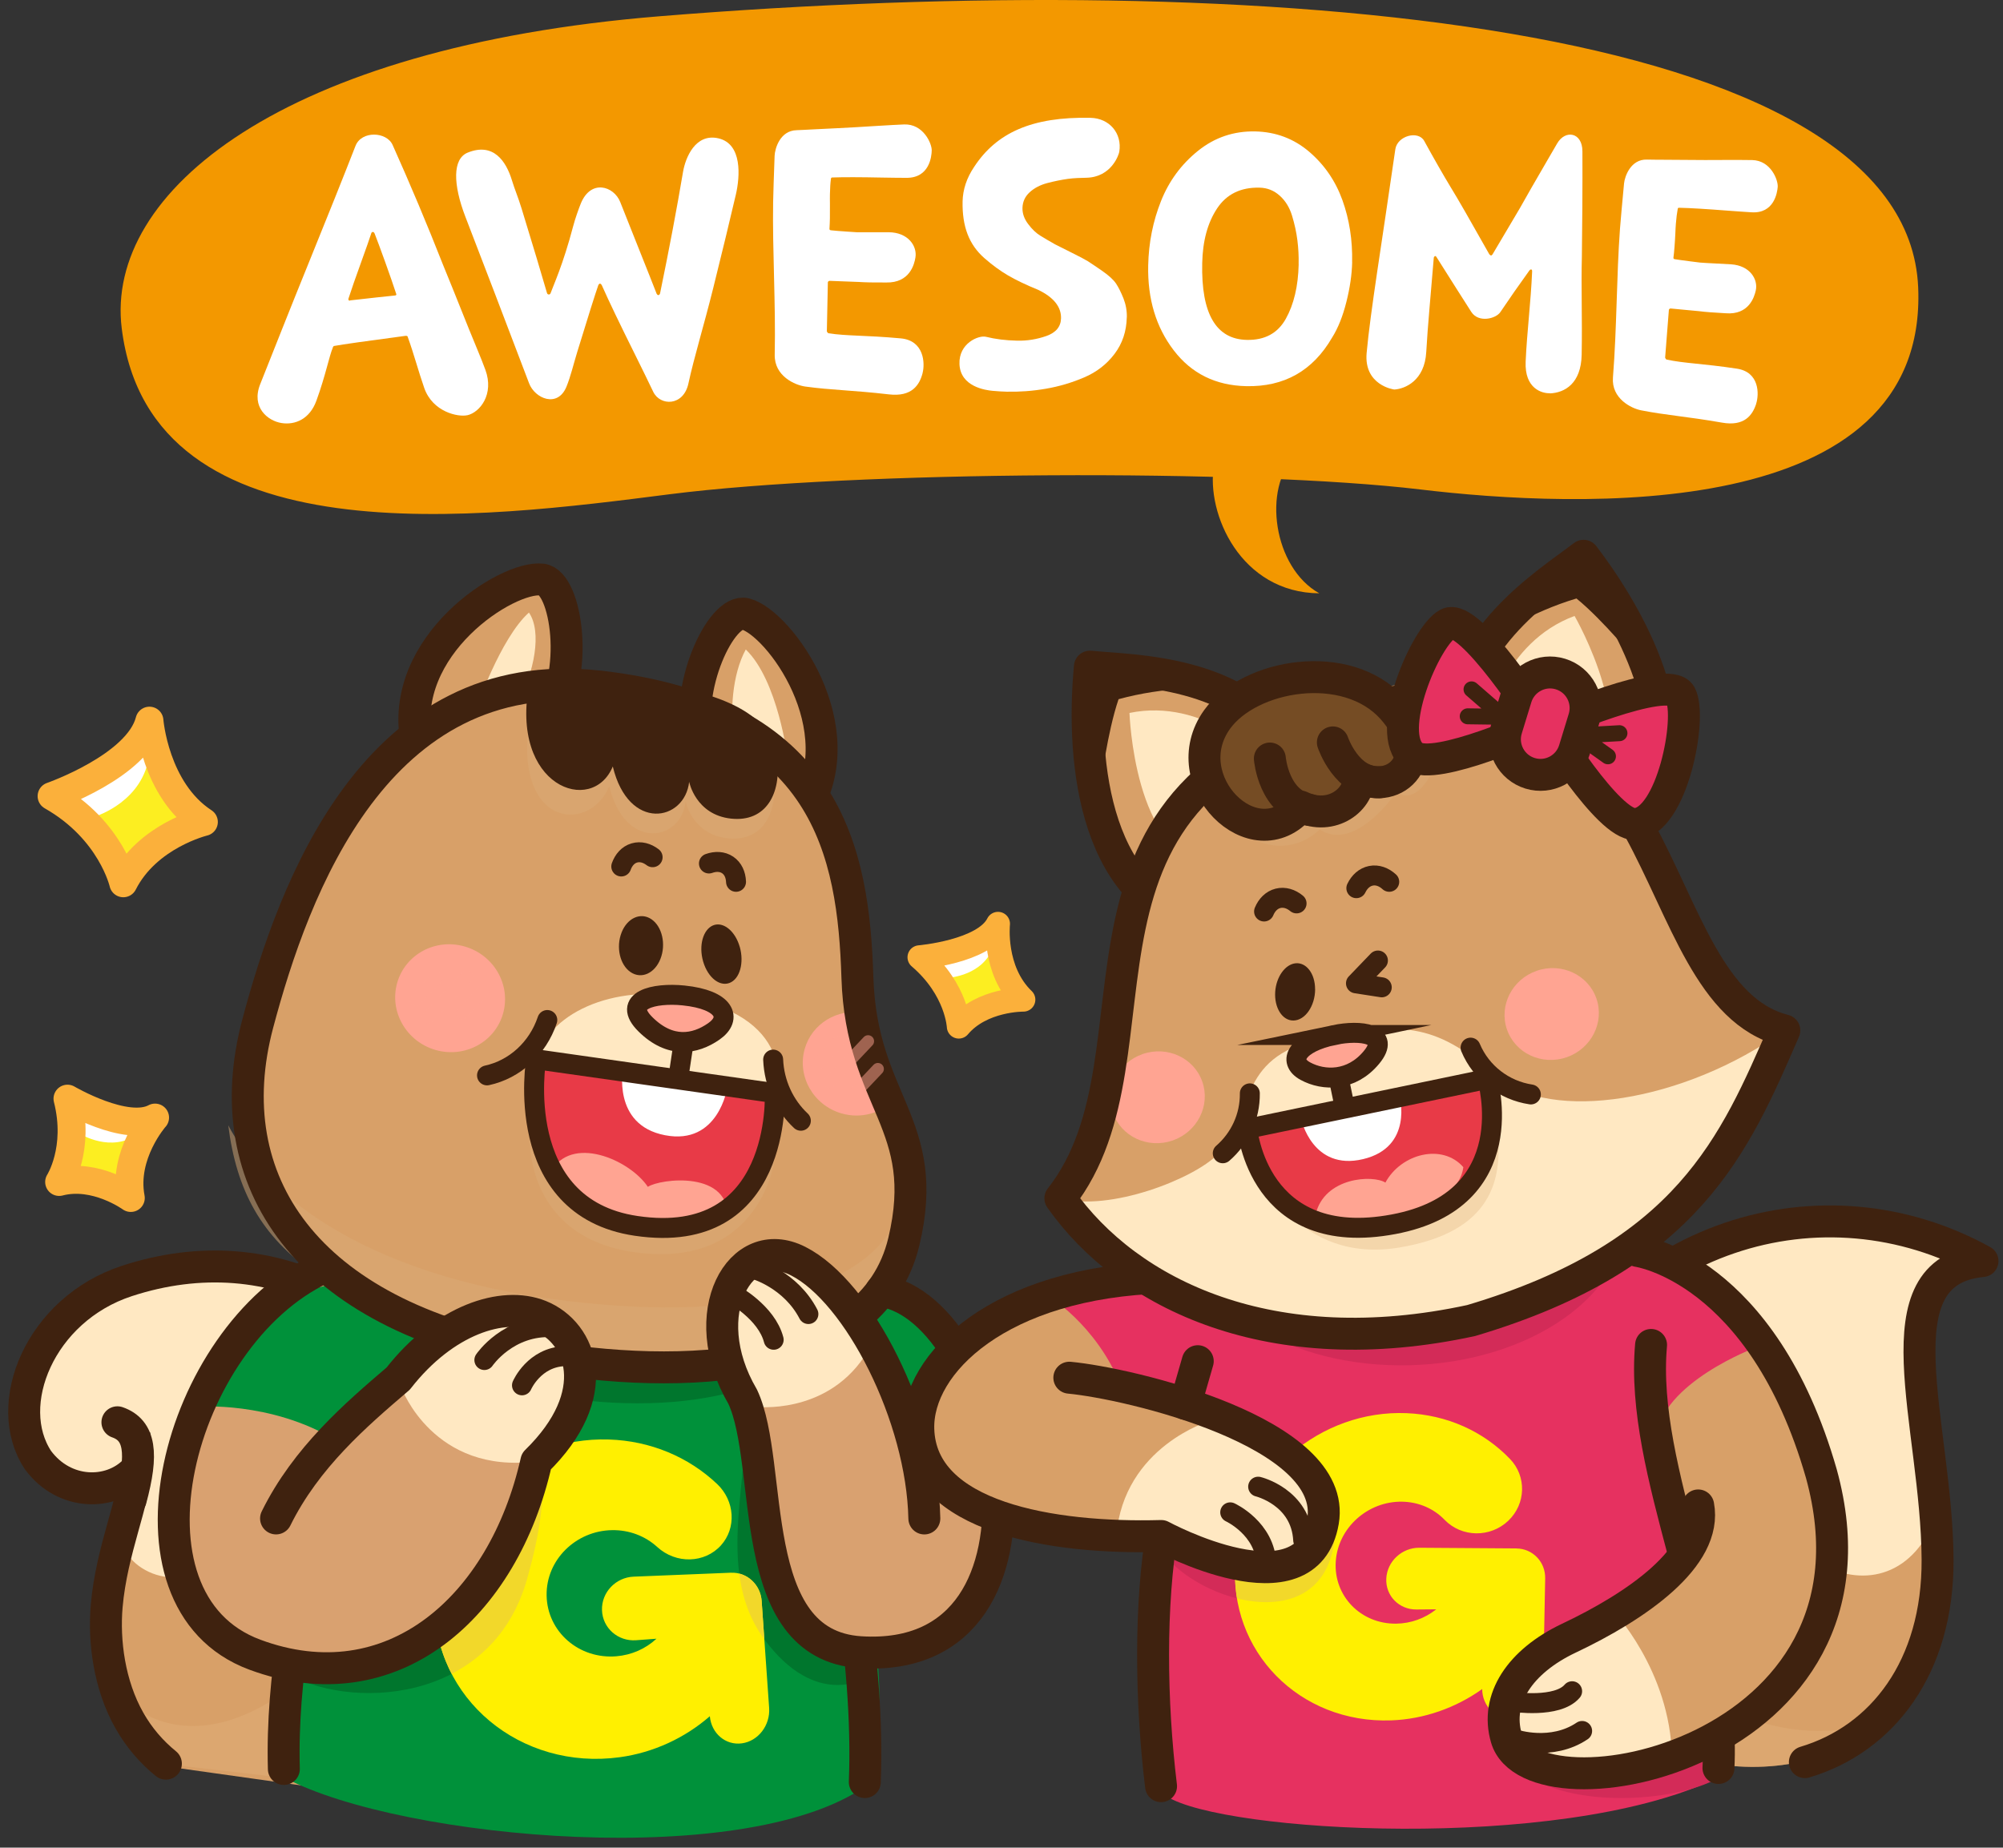 <svg width="168" height="155" viewBox="0 0 168 155" fill="none" xmlns="http://www.w3.org/2000/svg">
<rect x="0" y="0" width="168" height="155" fill="#333333" stroke="none"/>
<path d="M55.293 1.366C23.66 3.944 8.79 16.089 10.21 27.547C12.651 47.199 40.59 43.449 56.137 41.467C71.687 39.481 104.723 39.337 119.124 41.061C132.166 42.622 161.736 44.001 160.886 24.105C159.931 1.808 105.952 -2.76 55.29 1.366H55.293Z" fill="#F39800"/>
<path d="M61.716 16.338C61.22 18.464 60.591 21.072 59.821 24.166C59.03 27.347 58.213 29.983 57.741 32.169C57.326 34.094 55.367 34.078 54.788 32.865C54.362 31.975 53.874 30.974 53.318 29.855C52.005 27.217 51.058 25.244 50.482 23.942C50.431 23.845 50.378 23.798 50.325 23.795C50.271 23.795 50.221 23.841 50.18 23.932C49.946 24.591 49.36 26.45 48.422 29.507C48.091 30.592 47.857 31.596 47.512 32.44C46.765 34.255 44.86 33.431 44.378 32.159C42.415 26.976 40.403 21.742 39.033 18.183C37.989 15.467 37.949 13.327 39.224 12.805C41.384 11.924 42.452 13.522 42.941 15.136C43.169 15.889 43.443 16.498 43.748 17.493C44.706 20.62 45.416 22.981 45.878 24.578C45.901 24.662 45.955 24.702 46.035 24.705C46.105 24.705 46.152 24.669 46.182 24.588C46.387 24.009 47.227 22.207 48.071 18.986C48.235 18.36 48.533 17.523 48.717 17.068C49.561 15.005 51.49 15.608 52.022 16.95C52.343 17.761 52.698 18.651 53.084 19.622C54.262 22.579 54.928 24.253 55.079 24.652C55.119 24.719 55.163 24.756 55.217 24.756H55.237C55.29 24.742 55.334 24.699 55.361 24.618C56.121 20.935 56.763 17.537 57.289 14.419C57.49 13.234 58.32 11.164 60.249 11.603C62.272 12.065 62.074 14.801 61.716 16.341V16.338Z" fill="white"/>
<path d="M77.385 31.29C77.124 32.307 76.474 33.312 74.546 33.084C71.525 32.733 69.714 32.729 67.544 32.428C66.69 32.311 64.942 31.561 64.979 29.759C65.07 25.38 64.782 21.12 64.845 16.975C64.862 16.105 64.906 14.802 64.969 13.074C64.993 12.478 65.415 10.948 66.828 10.921C67.243 10.911 67.718 10.874 68.257 10.851C69.784 10.78 70.966 10.717 71.807 10.67C72.128 10.653 74.857 10.476 75.835 10.439C77.435 10.382 78.159 12.03 78.148 12.619C78.138 13.101 77.974 14.946 76.005 14.919C75.326 14.909 74.88 14.919 73.976 14.896C72.165 14.859 70.775 14.855 69.814 14.889C69.737 14.889 69.697 14.926 69.694 15.003C69.647 15.341 69.62 15.763 69.61 16.272C69.603 16.533 69.607 16.808 69.61 17.092C69.613 17.548 69.61 17.953 69.607 18.305C69.6 18.643 69.587 18.944 69.57 19.202C69.57 19.279 69.62 19.319 69.724 19.322C70.035 19.356 70.457 19.389 70.993 19.426C71.525 19.463 71.82 19.483 71.87 19.483C72.557 19.497 73.444 19.476 74.536 19.483C76.176 19.493 76.936 20.648 76.782 21.593C76.692 22.159 76.317 23.742 74.325 23.699C73.816 23.689 73.367 23.699 72.975 23.692C72.597 23.682 72.272 23.672 71.998 23.652C71.75 23.645 71.358 23.632 70.826 23.608C70.29 23.585 69.881 23.568 69.597 23.561C69.516 23.561 69.463 23.598 69.436 23.675L69.352 27.797C69.352 27.824 69.389 27.878 69.466 27.955C71.05 28.202 72.557 28.112 75.553 28.387C77.522 28.567 77.59 30.489 77.382 31.286L77.385 31.29Z" fill="white"/>
<path d="M147.303 33.864C146.988 34.842 146.302 35.786 144.43 35.454C141.503 34.942 139.735 34.835 137.636 34.42C136.809 34.256 135.148 33.425 135.285 31.67C135.62 27.401 135.58 23.226 135.875 19.188C135.942 18.337 136.056 17.071 136.216 15.387C136.273 14.808 136.772 13.335 138.148 13.388C138.554 13.402 139.022 13.395 139.548 13.402C141.041 13.418 142.2 13.425 143.024 13.425C143.338 13.425 146.01 13.408 146.968 13.428C148.532 13.462 149.148 15.116 149.104 15.685C149.067 16.154 148.803 17.949 146.881 17.808C146.218 17.761 145.786 17.741 144.902 17.671C143.134 17.534 141.781 17.45 140.84 17.43C140.763 17.423 140.723 17.456 140.717 17.534C140.653 17.862 140.603 18.273 140.563 18.766C140.542 19.02 140.529 19.288 140.519 19.566C140.499 20.011 140.472 20.406 140.445 20.748C140.419 21.079 140.392 21.371 140.358 21.622C140.351 21.699 140.398 21.739 140.502 21.749C140.804 21.796 141.216 21.856 141.735 21.92C142.254 21.987 142.538 22.024 142.588 22.027C143.258 22.081 144.125 22.107 145.19 22.174C146.791 22.278 147.467 23.447 147.266 24.361C147.146 24.91 146.69 26.434 144.748 26.28C144.253 26.243 143.814 26.226 143.432 26.196C143.06 26.166 142.746 26.136 142.481 26.102C142.24 26.082 141.858 26.049 141.339 25.995C140.82 25.941 140.418 25.905 140.141 25.881C140.064 25.875 140.01 25.908 139.977 25.982L139.662 30C139.662 30.026 139.695 30.08 139.762 30.16C141.292 30.492 142.769 30.488 145.679 30.927C147.591 31.215 147.547 33.09 147.299 33.86L147.303 33.864Z" fill="white"/>
<path d="M39.197 34.832C38.43 35.007 36.287 34.568 35.581 32.542C35.088 31.129 34.713 29.686 34.208 28.293C34.201 28.206 34.141 28.169 34.027 28.172C30.742 28.608 28.733 28.892 28.003 29.026C27.946 29.07 27.919 29.11 27.923 29.14C27.598 29.913 27.32 31.464 26.536 33.62C25.984 35.14 24.772 35.673 23.613 35.489C22.455 35.308 21.048 34.169 21.825 32.227C22.907 29.515 24.27 26.043 25.981 21.834C27.524 18.03 28.807 14.832 29.818 12.237C30.32 10.948 32.423 11.035 32.929 12.157C34.412 15.465 35.825 18.823 37.164 22.229C37.523 23.093 38.246 24.891 39.337 27.617C39.846 28.886 40.339 30.004 40.71 31.022C41.464 33.071 40.255 34.595 39.197 34.836V34.832ZM33.217 24.61C32.999 23.94 32.694 23.059 32.302 21.968C31.907 20.876 31.616 20.086 31.425 19.604C31.388 19.507 31.335 19.456 31.264 19.46C31.191 19.463 31.144 19.52 31.124 19.62C31 20.006 30.719 20.812 30.273 22.045C29.825 23.28 29.48 24.271 29.235 25.028C29.222 25.058 29.218 25.088 29.218 25.119C29.218 25.132 29.229 25.155 29.245 25.182C29.262 25.212 29.285 25.222 29.312 25.222C29.326 25.222 29.349 25.216 29.376 25.199C31.117 25.001 32.359 24.867 33.096 24.794C33.197 24.787 33.243 24.757 33.243 24.7C33.243 24.67 33.233 24.64 33.217 24.613V24.61Z" fill="white"/>
<path d="M94.508 26.627C94.481 27.799 94.14 28.82 93.48 29.691C92.821 30.562 91.97 31.221 90.929 31.663C89.888 32.109 88.816 32.423 87.721 32.611C86.623 32.802 85.528 32.882 84.436 32.859C84.111 32.852 83.72 32.828 83.261 32.788C82.662 32.735 80.552 32.443 80.475 30.548C80.401 28.794 82.089 28.1 82.702 28.255C83.482 28.449 84.349 28.559 85.314 28.579C86.154 28.599 86.971 28.465 87.771 28.184C88.568 27.899 88.977 27.407 88.993 26.701C89.013 25.74 88.377 24.946 87.088 24.32C86.057 23.898 85.21 23.493 84.547 23.105C83.884 22.716 83.224 22.234 82.571 21.661C81.918 21.089 81.443 20.413 81.148 19.632C80.85 18.852 80.716 17.945 80.736 16.903C80.76 15.892 81.081 14.928 81.701 14.007C83.562 11.157 86.532 9.775 91.475 9.885C93.048 9.922 94.13 11.178 93.879 12.735C93.842 12.972 93.229 14.857 91.133 14.911C90.641 14.924 90.118 14.931 89.573 15.005C89.023 15.082 88.448 15.199 87.845 15.356C87.242 15.517 86.746 15.775 86.358 16.133C85.97 16.491 85.772 16.93 85.759 17.449C85.749 17.915 85.909 18.366 86.238 18.798C86.566 19.234 86.901 19.552 87.236 19.759C87.57 19.967 87.996 20.218 88.508 20.506C88.612 20.563 89.037 20.774 89.784 21.146C90.527 21.514 91.016 21.772 91.247 21.916C91.475 22.06 91.873 22.331 92.439 22.719C93.001 23.111 93.39 23.466 93.604 23.784C93.815 24.102 94.023 24.518 94.227 25.026C94.428 25.539 94.525 26.068 94.512 26.614L94.508 26.627Z" fill="white"/>
<path d="M113.412 21.998C113.388 23.026 113.227 24.144 112.923 25.343C112.621 26.545 112.223 27.536 111.727 28.323C110.11 31.109 107.709 32.465 104.521 32.395C101.96 32.338 99.934 31.337 98.447 29.391C96.957 27.446 96.244 25.072 96.304 22.266C96.344 20.354 96.706 18.556 97.379 16.865C98.052 15.177 99.09 13.771 100.487 12.649C101.886 11.527 103.483 10.988 105.285 11.025C107.013 11.065 108.516 11.631 109.799 12.723C111.081 13.818 112.012 15.174 112.595 16.791C113.177 18.412 113.448 20.146 113.408 21.995L113.412 21.998ZM108.921 22.176C108.938 21.489 108.901 20.813 108.817 20.153C108.734 19.49 108.586 18.81 108.375 18.11C108.165 17.414 107.82 16.848 107.337 16.416C106.855 15.981 106.293 15.757 105.643 15.743C104.063 15.706 102.877 16.289 102.084 17.484C101.29 18.68 100.875 20.21 100.835 22.072C100.741 26.311 101.99 28.46 104.575 28.514C106.082 28.547 107.173 27.955 107.85 26.739C108.526 25.524 108.884 24 108.925 22.176H108.921Z" fill="white"/>
<path d="M129.985 32.988C129.359 33.011 127.862 32.623 127.963 30.336C128.07 27.882 128.395 25.377 128.505 22.785C128.512 22.678 128.485 22.618 128.435 22.605H128.415C128.361 22.605 128.315 22.635 128.271 22.698C127.417 23.884 126.607 25.042 125.84 26.184C125.465 26.74 124.012 27.111 123.402 26.164C122.729 25.116 121.762 23.589 120.496 21.583C120.459 21.516 120.422 21.483 120.382 21.48C120.369 21.48 120.355 21.486 120.342 21.5C120.288 21.523 120.258 21.577 120.255 21.654C120.004 24.714 119.749 27.339 119.625 29.543C119.488 31.937 117.844 32.623 116.953 32.677C116.873 32.677 114.382 32.305 114.626 29.606C114.941 26.134 115.892 20.462 117.03 12.532C117.194 11.38 118.962 10.922 119.455 11.823C120.302 13.366 121.048 14.669 121.688 15.727C122.22 16.587 123.295 18.452 124.909 21.322C124.959 21.389 125.01 21.426 125.063 21.429C125.103 21.429 125.144 21.399 125.187 21.335C125.314 21.128 126.081 19.835 127.484 17.455C127.96 16.601 128.743 15.231 129.841 13.349C130.119 12.874 130.374 12.435 130.605 12.034C131.291 10.848 132.728 11.096 132.724 12.703C132.721 14.307 132.738 15.446 132.718 17.418C132.698 19.387 132.684 20.763 132.678 21.546C132.611 23.964 132.718 26.7 132.661 29.757C132.614 32.184 131.234 32.955 129.985 33.002V32.988Z" fill="white"/>
<path d="M101.711 38.172C101.711 38.172 101.909 38.503 101.815 39.062C101.148 43.094 104.062 49.724 110.655 49.774C106.777 47.611 105.89 40.931 108.639 38.229" fill="#F39800"/>
<path d="M166.482 105.54C162.759 106.889 159.745 110.198 162.715 130.583C164.694 144.174 151.893 151.162 140.331 147.057C130.922 145.005 121.898 134.511 128.277 119.831C134.518 105.463 150.048 99.231 166.486 105.543L166.482 105.54Z" fill="#D8A068"/>
<g style="mix-blend-mode:multiply" opacity="0.5">
<path d="M141.018 141.125C141.018 141.125 139.008 143.861 138.074 146.399C138.818 146.67 139.571 146.891 140.328 147.055C146.168 149.131 152.325 148.371 156.735 145.361C156.946 145.086 157.11 144.808 157.211 144.524C148.448 147.226 141.018 141.125 141.018 141.125Z" fill="#E0AE77"/>
</g>
<path d="M162.499 126.89C158.12 107.891 162.978 106.984 166.28 105.789C157.661 101.499 146.377 103.284 135.812 108.675C135.665 108.94 135.528 109.204 135.4 109.465C130.308 119.808 138.756 127.758 148.211 120.301C145.529 130.051 158.702 137.739 162.499 126.887V126.89Z" fill="#FFE8C2"/>
<path d="M140.125 147.303C130.716 145.251 121.548 134.69 128.071 120.077C135.601 103.208 153.06 98.483 166.28 105.789C157.323 106.637 162.446 119.354 162.513 130.832C162.563 139.85 157.878 145.897 151.382 147.826" stroke="#3F220F" stroke-width="2.679" stroke-linecap="round" stroke-linejoin="round"/>
<path d="M10.918 107.724C15.873 106.103 20.953 106.163 25.543 107.794C32.019 110.178 37.511 115.87 40.615 124.717C45.128 139.494 41.107 147.878 35.029 151.156L14.182 148.22C12.99 147.252 11.945 146.056 11.118 144.596C9.839 141.948 9.29 139.487 9.166 137.23C9.136 136.456 9.156 135.706 9.217 134.996C9.595 130.63 11.286 126.766 11.53 124.265C11.53 124.251 11.53 124.238 11.534 124.228C11.537 124.181 11.54 124.134 11.544 124.091C11.544 124.047 11.55 124.007 11.55 123.964C11.55 123.937 11.55 123.907 11.55 123.88C11.55 123.806 11.554 123.736 11.554 123.665C9.605 124.904 7.458 125.423 5.587 124.566C4.796 124.181 4.06 123.585 3.45 122.761C0.37 118.124 3.608 110.114 10.911 107.727L10.918 107.724Z" fill="#D8A068"/>
<g style="mix-blend-mode:multiply" opacity="0.5">
<path d="M13.653 147.955L23.923 149.153C24.274 147.546 22.788 144.512 23.183 142.426C14.179 148.216 9.484 141.586 9.484 141.586C10.231 144.312 11.862 146.398 13.65 147.951L13.653 147.955Z" fill="#E0AE77"/>
</g>
<path d="M10.252 128.087C9.362 131.509 15.446 134.275 17.676 130.538C19.638 127.253 23.84 125.117 25.839 129.356C27.835 133.595 33.534 132.775 34.093 129.024C34.656 125.274 39.156 123.144 40.971 126.64C39.012 117.827 31.666 106.148 17.535 106.278C3.405 106.409 2.806 114.636 2.106 117.298C1.403 119.96 4.172 127.159 11.508 123.181C10.704 126.557 10.252 128.087 10.252 128.087Z" fill="#FFE8C2"/>
<path d="M34.634 149.489C40.711 146.211 45.466 139.032 40.346 124.452C35.059 109.388 22.858 103.465 10.649 107.459C3.346 109.847 0.108 117.856 3.189 122.494C5.392 125.464 9.253 125.477 11.292 123.398C11.315 125.856 9.36 129.997 8.948 134.732C8.694 137.689 9.162 141.352 10.85 144.332C11.677 145.792 12.722 146.987 13.914 147.955" stroke="#3F220F" stroke-width="2.679" stroke-miterlimit="10" stroke-linecap="round"/>
<path d="M9.848 119.316C11.76 119.979 12.011 121.938 10.966 125.792" stroke="#3F220F" stroke-width="2.679" stroke-miterlimit="10" stroke-linecap="round"/>
<path d="M73.097 107.293L70.723 109.931L80.128 135.483C80.128 135.483 84.716 131.281 83.159 124.139C80.49 111.9 78.886 110.728 73.093 107.293H73.097Z" fill="#D9A170"/>
<path d="M72.684 120.755C72.684 120.755 78.852 117.286 82.528 117.182C79.18 109.675 76.488 108.098 72.389 107.699C71.994 109.424 68.683 110.271 68.602 113.696C68.532 116.609 72.688 120.755 72.688 120.755H72.684Z" fill="#00913A"/>
<path d="M25.474 106.516C25.474 106.516 19.387 111.193 15.579 120.291C11.772 129.389 15.101 137.639 22.501 138.781C27.657 122.156 28.3 117.485 28.3 117.485L31.729 108.471L25.494 107.359" fill="#D9A170"/>
<path d="M17.078 117.996C17.078 117.996 23.906 117.621 29.27 121.569C32.324 116.241 31.805 107.405 31.805 107.405C31.805 107.405 20.052 106.474 17.078 117.996Z" fill="#00913A"/>
<path d="M67.83 116.818C64.96 110.004 64.967 99.594 64.967 99.594L29.149 103.742C29.149 103.742 33.572 120.347 26.507 124.325C25 133.175 23.805 145.072 23.922 149.157C33.579 154.294 63.236 157.09 73.064 149.502C75.776 137.94 69.926 121.801 67.83 116.818Z" fill="#00913A"/>
<path d="M62.409 117.438C63.206 123.364 59.741 131.605 64.104 137.518C68.47 143.431 72.659 140.746 72.659 140.746L72.98 135.157L62.406 117.438H62.409Z" fill="#00762D"/>
<path d="M23.77 140.205C29.033 143.537 41.476 143.108 44.295 132.146C46.12 125.7 45.37 122.867 45.37 122.867L23.773 140.202L23.77 140.205Z" fill="#00762D"/>
<path d="M23.808 148.401C23.587 140.489 25.302 133.5 26.337 126.047" stroke="#3F220F" stroke-width="2.679" stroke-linecap="round" stroke-linejoin="round"/>
<path d="M61.327 131.935L53.15 132.267C51.647 132.327 50.445 133.579 50.492 135.072C50.535 136.576 51.834 137.715 53.358 137.601L55.062 137.473C54.148 138.321 52.976 138.84 51.694 138.947C48.573 139.205 45.901 136.901 45.847 133.85C45.794 130.854 48.305 128.413 51.335 128.366C52.762 128.342 54.105 128.848 55.126 129.779C56.713 131.228 59.11 131.145 60.467 129.645C61.786 128.188 61.635 125.905 60.152 124.498C57.737 122.211 54.546 120.875 51.074 120.761C43.393 120.514 36.515 126.437 36.438 134.306C36.358 142.553 43.697 148.547 51.981 147.415C54.821 147.027 57.456 145.791 59.536 143.976C59.669 145.423 60.862 146.437 62.228 146.25C63.601 146.062 64.612 144.729 64.511 143.28L63.882 134.302C63.785 132.94 62.653 131.885 61.327 131.938V131.935Z" fill="#FFF000"/>
<path d="M62.004 132.011C62.255 133.963 62.864 135.838 64.107 137.519L63.882 134.301C63.805 133.176 63.019 132.266 62.004 132.008V132.011Z" fill="#F2D82A"/>
<path d="M44.294 132.146C46.118 125.7 45.368 122.867 45.368 122.867L37.537 129.152C36.85 130.726 36.455 132.46 36.438 134.302C36.415 136.539 36.944 138.611 37.885 140.42C40.791 138.92 43.229 136.284 44.294 132.142V132.146Z" fill="#F2D82A"/>
<path d="M67.609 116.648C70.573 126.463 72.943 139.103 72.535 149.5" stroke="#3F220F" stroke-width="2.679" stroke-linecap="round" stroke-linejoin="round"/>
<path d="M70.052 109.53C69.681 114.466 61.906 118.497 50.303 117.6C38.704 116.702 32.691 111.844 33.059 106.908C33.431 101.973 38.118 98.065 49.717 98.966C61.316 99.863 70.421 104.594 70.049 109.533L70.052 109.53Z" fill="#00762D"/>
<path d="M45.794 60.564C48.681 56.666 47.526 48.868 45.453 48.62C42.53 48.272 33.355 54.165 34.935 62.231C41.977 66.072 43.839 63.206 45.794 60.564Z" fill="#D8A068" stroke="#3F220F" stroke-width="2.679" stroke-linecap="round" stroke-linejoin="round"/>
<path d="M39.91 59.527C39.91 59.527 41.966 53.536 44.364 51.387C45.472 52.997 44.826 56.389 43.389 59.068C40.265 59.145 39.91 59.527 39.91 59.527Z" fill="#FFE8C2"/>
<path d="M58.584 62.475C57.298 57.784 60.51 50.974 62.525 51.506C65.375 52.256 71.804 61.116 67.431 68.047C59.485 69.038 59.455 65.653 58.581 62.475H58.584Z" fill="#D8A068" stroke="#3F220F" stroke-width="2.679" stroke-linecap="round" stroke-linejoin="round"/>
<path d="M66.057 63.582C66.057 63.582 65.26 57.093 62.551 54.484C61.402 56.59 61.195 59.835 61.613 62.015C64.496 63.234 66.057 63.582 66.057 63.582Z" fill="#FFE8C2"/>
<path d="M50.203 57.584C69.48 59.747 71.586 71.534 71.918 82.024C72.249 92.515 78.176 94.233 75.812 104.157C73.186 115.184 57.308 115.947 44.568 113.667C25.672 110.285 18.768 99.225 21.617 85.882C24.316 73.248 31.559 55.495 50.206 57.587L50.203 57.584Z" fill="#D8A068"/>
<path d="M54.738 71.913C54.266 71.551 53.717 71.404 53.204 71.555C52.689 71.705 52.31 72.127 52.109 72.69" stroke="#3F220F" stroke-width="1.674" stroke-linecap="round" stroke-linejoin="round"/>
<path d="M61.734 73.976C61.711 73.38 61.477 72.864 61.035 72.563C60.589 72.262 60.023 72.238 59.461 72.439" stroke="#3F220F" stroke-width="1.674" stroke-linecap="round" stroke-linejoin="round"/>
<path d="M72.401 84.954C70.225 84.596 68.095 85.872 67.493 87.998C66.843 90.299 68.223 92.719 70.576 93.403C72.231 93.885 73.925 93.376 75.013 92.234C74.082 90.094 73.054 87.858 72.401 84.954Z" fill="#FFA492"/>
<g style="mix-blend-mode:multiply" opacity="0.5">
<path d="M19.141 94.398C21.829 99.528 29.688 106.975 47.532 109.135C65.952 111.365 74.885 106.416 75.562 100.67C77.105 109.496 67.552 117.992 47.559 113.963C27.565 109.932 20.52 105.365 19.144 94.398H19.141Z" fill="#DAAA75"/>
</g>
<g style="mix-blend-mode:multiply" opacity="0.5">
<path d="M44.441 95.25C44.441 95.25 43.834 104.11 53.88 105.131C63.925 106.152 64.977 97.215 64.977 97.215L44.441 95.253V95.25Z" fill="#DAAA75"/>
</g>
<g style="mix-blend-mode:multiply" opacity="0.5">
<path d="M56.419 59.281C62.168 60.47 64.512 62.412 64.877 65.288C65.246 68.165 63.98 70.649 61.013 70.321C58.043 69.996 57.507 67.234 57.507 67.234C57.139 70.569 52.431 71.453 51.102 65.948C49.387 70.1 42.66 69.38 44.539 59.556C49.575 57.929 56.419 59.281 56.419 59.281Z" fill="#DAAA75"/>
</g>
<path d="M56.718 57.631C62.467 58.82 64.811 60.762 65.176 63.638C65.544 66.518 64.278 68.999 61.308 68.674C58.338 68.346 57.803 65.587 57.803 65.587C57.434 68.918 52.726 69.802 51.397 64.301C49.683 68.453 42.715 66.012 44.402 57.286C49.441 55.662 56.714 57.634 56.714 57.634L56.718 57.631Z" fill="#3F220F"/>
<path d="M50.201 57.585C69.478 59.748 71.584 71.535 71.915 82.026C72.247 92.516 78.174 94.234 75.81 104.159C73.184 115.185 57.306 115.949 44.566 113.668C25.67 110.286 18.103 99.099 21.615 85.883C24.632 74.535 31.557 55.496 50.204 57.589L50.201 57.585Z" stroke="#3F220F" stroke-width="2.679" stroke-linecap="round" stroke-linejoin="round"/>
<path d="M44.971 88.863C43.783 93.052 46.294 97.308 52.174 99.016C58.054 100.723 63.502 99.458 64.69 95.269C65.876 91.08 66.515 85.649 58.017 83.757C52.04 82.427 46.157 84.674 44.971 88.863Z" fill="#FFE8C2"/>
<path d="M56.852 90.702L57.294 87.762" stroke="#3F220F" stroke-width="1.674" stroke-miterlimit="10" stroke-linecap="round"/>
<path d="M64.848 88.891C64.931 90.893 65.799 92.738 67.171 94.02" stroke="#3F220F" stroke-width="1.674" stroke-miterlimit="10" stroke-linecap="round"/>
<path d="M45.904 85.57C45.1 87.968 43.158 89.716 40.848 90.215" stroke="#3F220F" stroke-width="1.674" stroke-miterlimit="10" stroke-linecap="round"/>
<path d="M65.555 91.824L44.276 88.894C44.276 88.894 42.712 101.25 53.36 102.841C64.731 104.538 65.555 91.828 65.555 91.828V91.824Z" fill="#E83A47"/>
<path d="M60.998 91.254C60.998 91.254 60.269 96.102 55.778 95.235C51.288 94.371 52.266 89.566 52.266 89.566" fill="white"/>
<path d="M61.028 102.342C61.36 98.119 55.349 98.879 54.338 99.566C52.838 97.302 47.872 95.116 46.168 98.364C48.448 103.808 58.216 103.949 61.028 102.342Z" fill="#FFA492"/>
<path d="M64.981 91.706L44.97 88.863C44.97 88.863 42.861 101.286 53.355 102.84C65.624 104.658 64.981 91.706 64.981 91.706Z" stroke="#3F220F" stroke-width="1.674" stroke-linecap="round" stroke-linejoin="round"/>
<path d="M57.332 83.509C60.821 83.864 61.451 85.431 59.867 86.529C58.283 87.631 56.214 87.986 54.141 85.936C52.099 83.917 54.858 83.254 57.332 83.509Z" fill="#FFA492" stroke="#3F220F" stroke-width="1.674" stroke-miterlimit="10" stroke-linecap="round"/>
<path d="M52.134 78.231C51.651 79.456 51.99 80.943 52.891 81.552C53.791 82.162 54.913 81.666 55.395 80.441C55.877 79.215 55.539 77.728 54.638 77.115C53.737 76.506 52.616 77.005 52.134 78.227V78.231Z" fill="#3F220F"/>
<path d="M62.046 79.426C62.428 80.758 62.056 82.145 61.172 82.466C60.258 82.798 59.227 81.847 58.912 80.41C58.617 79.054 59.09 77.819 59.934 77.588C60.754 77.367 61.681 78.163 62.043 79.426H62.046Z" fill="#3F220F"/>
<path d="M33.313 82.454C32.633 84.849 34.07 87.37 36.524 88.08C38.975 88.79 41.514 87.423 42.193 85.029C42.873 82.632 41.436 80.114 38.982 79.404C36.531 78.691 33.993 80.057 33.313 82.454Z" fill="#FFA492"/>
<g style="mix-blend-mode:multiply" opacity="0.5">
<path d="M70.267 87.473L68.519 89.321" stroke="#FFA492" stroke-width="1.005" stroke-linecap="round" stroke-linejoin="round"/>
</g>
<g style="mix-blend-mode:multiply" opacity="0.5">
<path d="M73.631 89.676L71.883 91.524" stroke="#FFA492" stroke-width="1.005" stroke-linecap="round" stroke-linejoin="round"/>
</g>
<g style="mix-blend-mode:multiply" opacity="0.5">
<path d="M72.81 87.348L69.559 90.79" stroke="#FFA492" stroke-width="1.005" stroke-linecap="round" stroke-linejoin="round"/>
</g>
<g style="mix-blend-mode:multiply" opacity="0.5">
<path d="M36.623 82.019L34.875 83.868" stroke="#FFA492" stroke-width="1.005" stroke-linecap="round" stroke-linejoin="round"/>
</g>
<g style="mix-blend-mode:multiply" opacity="0.5">
<path d="M40.506 83.16L38.758 85.008" stroke="#FFA492" stroke-width="1.005" stroke-linecap="round" stroke-linejoin="round"/>
</g>
<g style="mix-blend-mode:multiply" opacity="0.5">
<path d="M39.165 81.898L35.914 85.341" stroke="#FFA492" stroke-width="1.005" stroke-linecap="round" stroke-linejoin="round"/>
</g>
<path d="M32.099 115.926C32.099 115.926 23.152 127.384 20.091 129.386C18.541 133.12 19.89 137.47 22.485 139.043C32.695 142.563 44.759 133.271 45.576 121.035C41.169 116.87 32.099 115.926 32.099 115.926Z" fill="#D9A170"/>
<path d="M33.684 116.458C33.684 116.458 36.362 123.724 44.988 122.592C45.373 120.938 46.458 121.253 46.458 121.253C46.458 121.253 51.353 113.88 46.501 110.987C41.649 108.094 36.135 113.87 33.684 116.458Z" fill="#FFE8C2"/>
<path d="M26.98 106.402C14.862 112.115 9.147 134.275 21.372 138.812C32.833 143.068 42.232 134.881 44.988 122.592C50.747 116.97 48.825 111.803 45.279 110.38C42.179 109.138 37.257 110.698 33.399 115.651C29.853 118.681 25.678 122.267 23.153 127.383" stroke="#3F220F" stroke-width="2.679" stroke-linecap="round" stroke-linejoin="round"/>
<path d="M73.049 138.632C78.97 137.638 80.463 135.019 80.463 135.019L75.601 120.778C75.601 120.778 70.575 104.492 64.397 105.332C58.219 106.169 60.6 114.075 62.408 117.437C63.5 125.219 64.544 140.065 73.049 138.636V138.632Z" fill="#D9A170"/>
<path d="M63.399 118.018C63.399 118.018 69.151 118.721 72.456 113.863C69.855 107.538 66.6 104.33 63.262 105.622C59.923 106.915 59.475 113.428 63.399 118.015V118.018Z" fill="#FFE8C2"/>
<path d="M73.908 108.285C84.214 109.839 90.278 139.751 72.163 138.605C62.366 137.983 64.974 122.888 62.292 117.172C58.2 110.19 62.088 103.333 66.947 105.797C72.029 108.376 77.353 118.839 77.528 127.385" stroke="#3F220F" stroke-width="2.679" stroke-linecap="round" stroke-linejoin="round"/>
<path d="M61.516 108.59C61.516 108.59 64.302 110.11 64.891 112.394" stroke="#3F220F" stroke-width="1.674" stroke-miterlimit="10" stroke-linecap="round"/>
<path d="M63.414 106.523C63.414 106.523 66.32 107.381 67.804 110.237" stroke="#3F220F" stroke-width="1.674" stroke-miterlimit="10" stroke-linecap="round"/>
<path d="M43.781 116.217C43.781 116.217 44.799 113.843 47.394 113.77" stroke="#3F220F" stroke-width="1.674" stroke-miterlimit="10" stroke-linecap="round"/>
<path d="M40.625 114.094C40.625 114.094 42.631 111.117 46.414 111.344" stroke="#3F220F" stroke-width="1.674" stroke-miterlimit="10" stroke-linecap="round"/>
<path d="M136.212 104.504C136.212 104.504 151.364 109.587 153.229 125.582C155.094 141.578 145.799 145.418 139.119 147.086C133.771 140.034 133.453 136.163 133.453 136.163C133.453 136.163 141.526 133.431 140.063 126.61C138.6 119.789 134.813 106.326 134.813 106.326L136.212 104.504Z" fill="#D8A068"/>
<path d="M147.258 113.041C147.258 113.041 139.289 116.008 138.917 120.636C136.359 117.699 136.021 115.057 136.021 115.057L134.762 107.419L138.381 104.941C138.381 104.941 144.342 109.83 147.258 113.041Z" fill="#E63160"/>
<path d="M97.874 150.706C102.596 153.727 130.662 155.364 143.661 149.327C143.246 134.617 134.808 109.829 136.345 101.95C108.794 102.724 105.291 101.421 102.284 101.508C102.626 113.663 94.446 132.083 97.871 150.706H97.874Z" fill="#E63160"/>
<path d="M126.277 146.586C128.106 151.813 139.386 151.572 143.793 149.329C143.472 143.111 143.15 140.961 143.15 140.961L126.512 146.352" fill="#D32B58"/>
<path d="M97.918 130.727C101.37 134.695 111.486 137.313 112.001 128.507C105.137 124.502 98.514 128.148 98.514 128.148L97.918 130.727Z" fill="#D32B58"/>
<path d="M95.535 106.68C95.535 106.68 101.097 113.273 100.655 120.476C100.558 113.032 104.72 106.335 104.72 106.335C104.72 106.335 98.576 105.94 95.535 106.684V106.68Z" fill="#E63160"/>
<path d="M136.361 101.755C136.552 108.522 128.472 114.241 118.32 114.529C108.164 114.813 99.776 109.56 99.585 102.789C99.394 96.022 107.474 90.303 117.63 90.015C127.786 89.73 136.174 94.984 136.361 101.755Z" fill="#D32B58"/>
<path d="M127.19 129.899L119.04 129.842C117.59 129.832 116.348 130.98 116.274 132.417C116.197 133.863 117.335 135.035 118.805 135.022L120.463 135.008C119.505 135.768 118.336 136.194 117.101 136.21C114.148 136.247 111.854 133.9 112.035 131.014C112.212 128.167 114.73 125.924 117.607 125.978C118.979 126.004 120.242 126.543 121.163 127.498C122.606 128.988 125.007 129.011 126.513 127.571C127.993 126.158 128.05 123.851 126.654 122.398C124.411 120.061 121.347 118.691 117.975 118.551C110.789 118.253 104.23 123.724 103.627 130.987C103.001 138.517 109.005 144.608 116.699 144.324C119.438 144.22 122.104 143.279 124.317 141.695C124.324 143.121 125.429 144.226 126.821 144.176C128.238 144.123 129.396 142.897 129.426 141.444L129.601 132.41C129.627 131.03 128.553 129.912 127.186 129.902L127.19 129.899Z" fill="#FFF000"/>
<path d="M111.998 128.507C109.447 127.017 106.932 126.588 104.776 126.632C104.159 127.978 103.761 129.438 103.63 130.982C103.54 132.053 103.59 133.091 103.754 134.089C107.605 135.05 111.677 134.005 111.998 128.504V128.507Z" fill="#F2D82A"/>
<path d="M94.039 107.691C86.491 109.161 78.971 110.719 77.424 117.549C75.877 124.38 87.235 130.2 96.543 128.663C105.641 127.133 105.474 121.186 105.474 121.186C105.474 121.186 101.72 116.19 95.137 116.374L94.042 107.691H94.039Z" fill="#D8A068"/>
<path d="M88.211 108.92C88.211 108.92 92.587 111.669 94.399 117.307C94.814 116.323 99.974 118.423 100.145 117.043C101.046 109.693 95.829 107.641 95.829 107.641C95.829 107.641 89.45 107.607 88.214 108.916L88.211 108.92Z" fill="#E63160"/>
<path d="M97.509 128.258C96.424 134.58 96.518 142.76 97.382 149.845" stroke="#3F220F" stroke-width="2.679" stroke-linecap="round" stroke-linejoin="round"/>
<path d="M100.461 114.191C100.109 115.434 99.6 117.131 99.453 117.778" stroke="#3F220F" stroke-width="2.679" stroke-linecap="round" stroke-linejoin="round"/>
<path d="M144.134 148.318C144.737 136.438 137.527 123.493 138.482 112.828" stroke="#3F220F" stroke-width="2.679" stroke-linecap="round" stroke-linejoin="round"/>
<path d="M101.458 119.207C101.458 119.207 94.258 121.34 93.629 128.834C95.735 127.963 96.401 129.185 96.401 129.185C96.401 129.185 104.347 135.042 109.357 129.745C114.366 124.447 101.461 119.207 101.461 119.207H101.458Z" fill="#FFE8C2"/>
<path d="M97.635 107.168C83.833 107.556 76.865 114.367 77.022 119.889C77.23 127.322 88.266 129.11 97.397 128.856C97.397 128.856 109.619 135.496 110.965 127.623C112.241 120.15 94.732 116.048 89.689 115.576" stroke="#3F220F" stroke-width="2.679" stroke-linecap="round" stroke-linejoin="round"/>
<path d="M103.184 126.871C103.184 126.871 106.134 128.221 106.217 131.244" stroke="#3F220F" stroke-width="1.674" stroke-miterlimit="10" stroke-linecap="round"/>
<path d="M105.527 124.719C105.527 124.719 109.117 125.579 109.304 129.206" stroke="#3F220F" stroke-width="1.674" stroke-miterlimit="10" stroke-linecap="round"/>
<path d="M144.186 123.09C144.39 125.742 139.612 132.71 135.195 135.017C130.779 137.324 132.915 135.968 132.915 135.968L136.923 148.327C136.923 148.327 147.109 146.258 149.185 141.6C146.339 130.259 144.183 123.09 144.183 123.09H144.186Z" fill="#D8A068"/>
<path d="M135.201 135.016C135.201 135.016 140.093 140.079 140.237 147.402C135.991 151.463 125.4 149.591 126.16 144.478C126.917 139.369 135.201 135.016 135.201 135.016Z" fill="#FFE8C2"/>
<path d="M137.378 104.949C137.378 104.949 147.825 106.406 152.764 123.623C159.266 147.257 128.484 153.123 126.348 145.813C125.383 142.519 127.503 139.364 131.588 137.429C137.18 134.784 143.264 130.652 142.434 126.292" stroke="#3F220F" stroke-width="2.679" stroke-linecap="round" stroke-linejoin="round"/>
<path d="M126.926 142.773C126.926 142.773 130.622 143.329 131.861 141.879" stroke="#3F220F" stroke-width="1.674" stroke-miterlimit="10" stroke-linecap="round"/>
<path d="M127.078 145.918C127.078 145.918 130.132 146.942 132.7 145.211" stroke="#3F220F" stroke-width="1.674" stroke-miterlimit="10" stroke-linecap="round"/>
<path d="M101.457 77.674C91.874 75.949 90.638 64.116 91.415 55.926C95.336 56.301 102.756 55.336 107.096 61.923C110.441 66.996 106.034 78.497 101.454 77.674H101.457Z" fill="#D8A068"/>
<path d="M94.734 59.81C94.734 59.81 95.139 71.848 101.404 72.327C105.499 68.369 105.754 63.561 105.754 63.561C105.754 63.561 101.015 58.515 94.731 59.81H94.734Z" fill="#FFE8C2"/>
<path d="M92.339 65.771C92.339 65.771 92.871 61.428 93.819 58.655C97.572 57.624 101.621 57.56 102.933 58.009C94.713 56.087 91.418 55.93 91.418 55.93C91.418 55.93 91.565 64.197 92.339 65.771Z" fill="#3F220F"/>
<path d="M101.457 77.674C91.874 75.949 90.638 64.116 91.415 55.926C95.336 56.301 103.871 56.237 108.214 62.823C111.559 67.896 106.035 78.497 101.457 77.674Z" stroke="#3F220F" stroke-width="2.679" stroke-linecap="round" stroke-linejoin="round"/>
<path d="M135.808 70.393C143.03 63.86 137.817 53.162 132.821 46.629C129.69 49.02 122.886 52.13 122.685 60.016C122.531 66.09 132.356 73.517 135.808 70.396V70.393Z" fill="#D8A068"/>
<path d="M132.065 51.672C132.065 51.672 138.092 62.102 133.026 65.822C127.458 64.63 124.695 60.686 124.695 60.686C124.695 60.686 126.045 53.899 132.065 51.672Z" fill="#FFE8C2"/>
<path d="M137.247 55.461C137.247 55.461 134.498 52.059 132.225 50.207C128.495 51.319 125.026 53.405 124.148 54.48C130.109 48.499 132.821 46.621 132.821 46.621C132.821 46.621 137.07 53.713 137.247 55.458V55.461Z" fill="#3F220F"/>
<path d="M138.356 66.997C141.376 60.565 137.02 52.123 132.821 46.625C129.69 49.016 122.417 53.479 122.217 61.365C122.063 67.439 132.356 73.513 135.808 70.392C136.953 69.354 137.787 68.212 138.356 66.997Z" stroke="#3F220F" stroke-width="2.679" stroke-linecap="round" stroke-linejoin="round"/>
<path d="M125.891 109.77C140.33 105.504 145.657 95.466 149.802 85.963C138.053 85.866 143.236 51.712 114.476 57.943C86.363 65.072 99.7 95.017 89.082 100.043C96.837 106.924 107.331 113.859 125.891 109.77Z" fill="#D8A068"/>
<path d="M88.938 100.525C93.083 101.684 100.181 98.861 102.117 96.849C105.345 93.494 103.543 88.782 110.659 87.175C118.022 85.514 120.64 86.09 125.566 90.326C130.063 94.19 141.227 92.482 149.658 86.448C143.018 98.499 139.696 106.797 120.419 111.029C100.741 115.352 92.711 105.943 88.938 100.529V100.525Z" fill="#FFE8C2"/>
<path d="M100.846 90.753C101.54 92.755 100.421 94.958 98.352 95.678C96.279 96.395 94.039 95.353 93.346 93.351C92.653 91.349 93.771 89.145 95.841 88.425C97.91 87.709 100.153 88.75 100.846 90.753Z" fill="#FFA492"/>
<g style="mix-blend-mode:multiply" opacity="0.5">
<path d="M101.519 62.95C100.883 69.359 106.92 73.136 110.687 69.59C113.711 71.535 117.103 66.466 117.103 66.466C119.942 68.294 121.747 60.258 121.747 60.258C121.747 60.258 101.774 60.402 101.519 62.95Z" fill="#DAAA75"/>
</g>
<g style="mix-blend-mode:multiply" opacity="0.3">
<path d="M105.637 98.264C105.637 98.264 108.741 106.099 117.383 104.653C124.954 103.383 126.31 99.141 125.476 94.102C117.289 98.88 105.637 98.26 105.637 98.26V98.264Z" fill="#DAAA75"/>
</g>
<path d="M123.39 110.782C141.649 105.361 145.516 95.945 149.658 86.442C137.235 83.281 141.26 53.44 114.53 59.33C86.255 65.716 98.621 88.204 88.938 100.526C94.636 108.642 106.681 114.405 123.39 110.782Z" stroke="#3F220F" stroke-width="2.679" stroke-linecap="round" stroke-linejoin="round"/>
<path d="M109.085 67.665C111.75 68.938 114.091 66.985 113.943 65.187C117.01 66.852 120.493 63.53 116.766 59.405C112.935 55.166 104.809 56.562 102.083 60.356C98.403 65.482 105.184 72.263 109.081 67.665H109.085Z" fill="#754C24" stroke="#3F220F" stroke-width="2.679" stroke-linecap="round" stroke-linejoin="round"/>
<path d="M106.508 63.633C106.508 63.633 106.819 67.47 109.856 67.949L106.508 63.633Z" fill="#C69C6D"/>
<path d="M106.508 63.633C106.508 63.633 106.819 67.47 109.856 67.949" stroke="#3F220F" stroke-width="2.679" stroke-linecap="round" stroke-linejoin="round"/>
<path d="M111.793 62.281C111.793 62.281 112.952 65.747 115.727 65.623L111.793 62.281Z" fill="#C69C6D"/>
<path d="M111.793 62.281C111.793 62.281 112.952 65.747 115.727 65.623" stroke="#3F220F" stroke-width="2.679" stroke-linecap="round" stroke-linejoin="round"/>
<path d="M137.152 69.133C134.908 69.264 129.785 60.883 129.785 60.883C129.785 60.883 139.964 56.446 140.955 58.308C141.943 60.173 140.249 68.953 137.152 69.13V69.133Z" fill="#E63160" stroke="#3F220F" stroke-width="2.679" stroke-linecap="round" stroke-linejoin="round"/>
<path d="M118.523 63.432C120.308 64.794 129.245 60.719 129.245 60.719C129.245 60.719 123.294 51.344 121.429 52.335C119.564 53.326 116.055 61.55 118.52 63.432H118.523Z" fill="#E63160" stroke="#3F220F" stroke-width="2.679" stroke-linecap="round" stroke-linejoin="round"/>
<path d="M132.056 62.894C131.574 64.471 129.907 65.355 128.333 64.873C126.759 64.391 125.872 62.723 126.354 61.15L127.158 58.524C127.64 56.951 129.307 56.063 130.881 56.545C132.458 57.028 133.342 58.695 132.86 60.269L132.056 62.894Z" fill="#E63160" stroke="#3F220F" stroke-width="2.679" stroke-linecap="round" stroke-linejoin="round"/>
<path d="M123.424 57.832L126.072 60.132L123.105 60.092" stroke="#3F220F" stroke-width="1.339" stroke-linecap="round" stroke-linejoin="round"/>
<path d="M135.83 61.508L132.418 61.702L134.866 63.447" stroke="#3F220F" stroke-width="1.339" stroke-linecap="round" stroke-linejoin="round"/>
<path d="M104.829 91.723C104.852 93.678 103.992 95.51 102.559 96.749" stroke="#3F220F" stroke-width="1.674" stroke-miterlimit="10" stroke-linecap="round"/>
<path d="M123.344 87.887C124.231 90.006 126.173 91.48 128.4 91.814" stroke="#3F220F" stroke-width="1.674" stroke-miterlimit="10" stroke-linecap="round"/>
<path d="M104.617 94.694L124.751 90.512C124.751 90.512 127.668 100.463 116.889 102.703C106.111 104.943 104.617 94.694 104.617 94.694Z" fill="#E83A47"/>
<path d="M109.145 93.916C109.145 93.916 110.086 98.246 114.325 97.241C118.564 96.236 117.388 91.957 117.388 91.957" fill="white"/>
<path d="M110.336 101.911C111.069 98.713 115.198 98.552 116.199 99.209C117.508 96.784 120.967 95.887 122.735 97.913C122.24 101.974 113.105 103.424 110.336 101.911Z" fill="#FFA492"/>
<path d="M104.617 94.694L124.751 90.512C124.751 90.512 127.785 100.654 116.889 102.703C105.478 104.853 104.617 94.694 104.617 94.694Z" stroke="#3F220F" stroke-width="1.674" stroke-linecap="round" stroke-linejoin="round"/>
<path d="M112.796 92.918L112.25 90.289" stroke="#3F220F" stroke-width="1.674" stroke-miterlimit="10" stroke-linecap="round"/>
<path d="M111.91 86.828C108.783 87.478 107.946 89.021 109.486 89.858C111.026 90.695 113.353 90.739 115.034 88.703C116.692 86.701 114.127 86.366 111.907 86.828H111.91Z" fill="#FFA492" stroke="#3F220F" stroke-width="1.674" stroke-miterlimit="10" stroke-linecap="round"/>
<path d="M110.306 82.993C110.299 84.39 109.475 85.595 108.491 85.612C107.54 85.629 106.867 84.52 106.957 83.198C107.044 81.939 107.798 80.897 108.668 80.81C109.562 80.723 110.306 81.671 110.302 82.993H110.306Z" fill="#3F220F"/>
<path d="M133.898 83.768C134.591 85.771 133.472 87.974 131.403 88.694C129.33 89.41 127.09 88.369 126.397 86.367C125.704 84.364 126.819 82.161 128.892 81.441C130.961 80.725 133.204 81.766 133.898 83.768Z" fill="#FFA492"/>
<path d="M113.762 74.511C114.023 73.966 114.452 73.577 114.987 73.47C115.526 73.363 116.072 73.564 116.521 73.976" stroke="#3F220F" stroke-width="1.674" stroke-linecap="round" stroke-linejoin="round"/>
<path d="M106.023 76.466C106.254 75.907 106.66 75.496 107.192 75.362C107.724 75.228 108.28 75.398 108.749 75.787" stroke="#3F220F" stroke-width="1.674" stroke-linecap="round" stroke-linejoin="round"/>
<path d="M115.572 80.578L113.73 82.493L115.894 82.828" stroke="#3F220F" stroke-width="1.674" stroke-linecap="round" stroke-linejoin="round"/>
<path d="M83.707 77.5C82.535 79.847 77.121 80.306 77.121 80.306C80.282 83.011 80.419 86.122 80.419 86.122C82.358 83.819 85.834 83.862 85.834 83.862C83.282 81.408 83.707 77.503 83.707 77.503V77.5Z" fill="#FCEE21"/>
<path d="M79.317 82.045C79.317 82.045 82.066 81.995 83.155 79.812C83.627 78.865 83.014 78.356 83.014 78.356C83.014 78.356 76.401 80.127 77.573 80.71C79.217 81.53 79.317 82.042 79.317 82.042V82.045Z" fill="white"/>
<path d="M83.707 77.5C82.535 79.847 77.121 80.306 77.121 80.306C80.282 83.011 80.419 86.122 80.419 86.122C82.358 83.819 85.834 83.862 85.834 83.862C83.282 81.408 83.707 77.503 83.707 77.503V77.5Z" stroke="#FBB03B" stroke-width="2.009" stroke-linecap="round" stroke-linejoin="round"/>
<path d="M12.535 60.457C11.564 64.267 4.328 66.789 4.328 66.789C9.334 69.628 10.342 74.099 10.342 74.099C12.368 70.091 17.099 68.955 17.099 68.955C12.984 66.266 12.535 60.457 12.535 60.457Z" fill="#FCEE21"/>
<path d="M7.771 68.569C7.771 68.569 11.491 67.551 12.395 64.011C12.787 62.471 11.823 61.945 11.823 61.945C11.823 61.945 3.307 66.79 5.052 67.233C7.5 67.859 7.771 68.569 7.771 68.569Z" fill="white"/>
<path d="M12.535 60.457C11.564 64.267 4.328 66.789 4.328 66.789C9.334 69.628 10.342 74.099 10.342 74.099C12.368 70.091 17.099 68.955 17.099 68.955C12.984 66.266 12.535 60.457 12.535 60.457Z" stroke="#FBB03B" stroke-width="2.344" stroke-linecap="round" stroke-linejoin="round"/>
<path d="M13.007 93.755C10.579 95.058 5.661 92.168 5.661 92.168C6.732 96.404 4.961 99.156 4.961 99.156C8.018 98.356 10.971 100.499 10.971 100.499C10.271 96.846 13.004 93.755 13.004 93.755H13.007Z" fill="#FCEE21"/>
<path d="M6.488 94.989C6.488 94.989 8.876 96.613 11.133 95.404C12.114 94.878 11.896 94.071 11.896 94.071C11.896 94.071 5.152 91.583 5.802 92.792C6.713 94.493 6.488 94.992 6.488 94.992V94.989Z" fill="white"/>
<path d="M13.007 93.755C10.579 95.058 5.661 92.168 5.661 92.168C6.732 96.404 4.961 99.156 4.961 99.156C8.018 98.356 10.971 100.499 10.971 100.499C10.271 96.846 13.004 93.755 13.004 93.755H13.007Z" stroke="#FBB03B" stroke-width="2.344" stroke-linecap="round" stroke-linejoin="round"/>
</svg>
